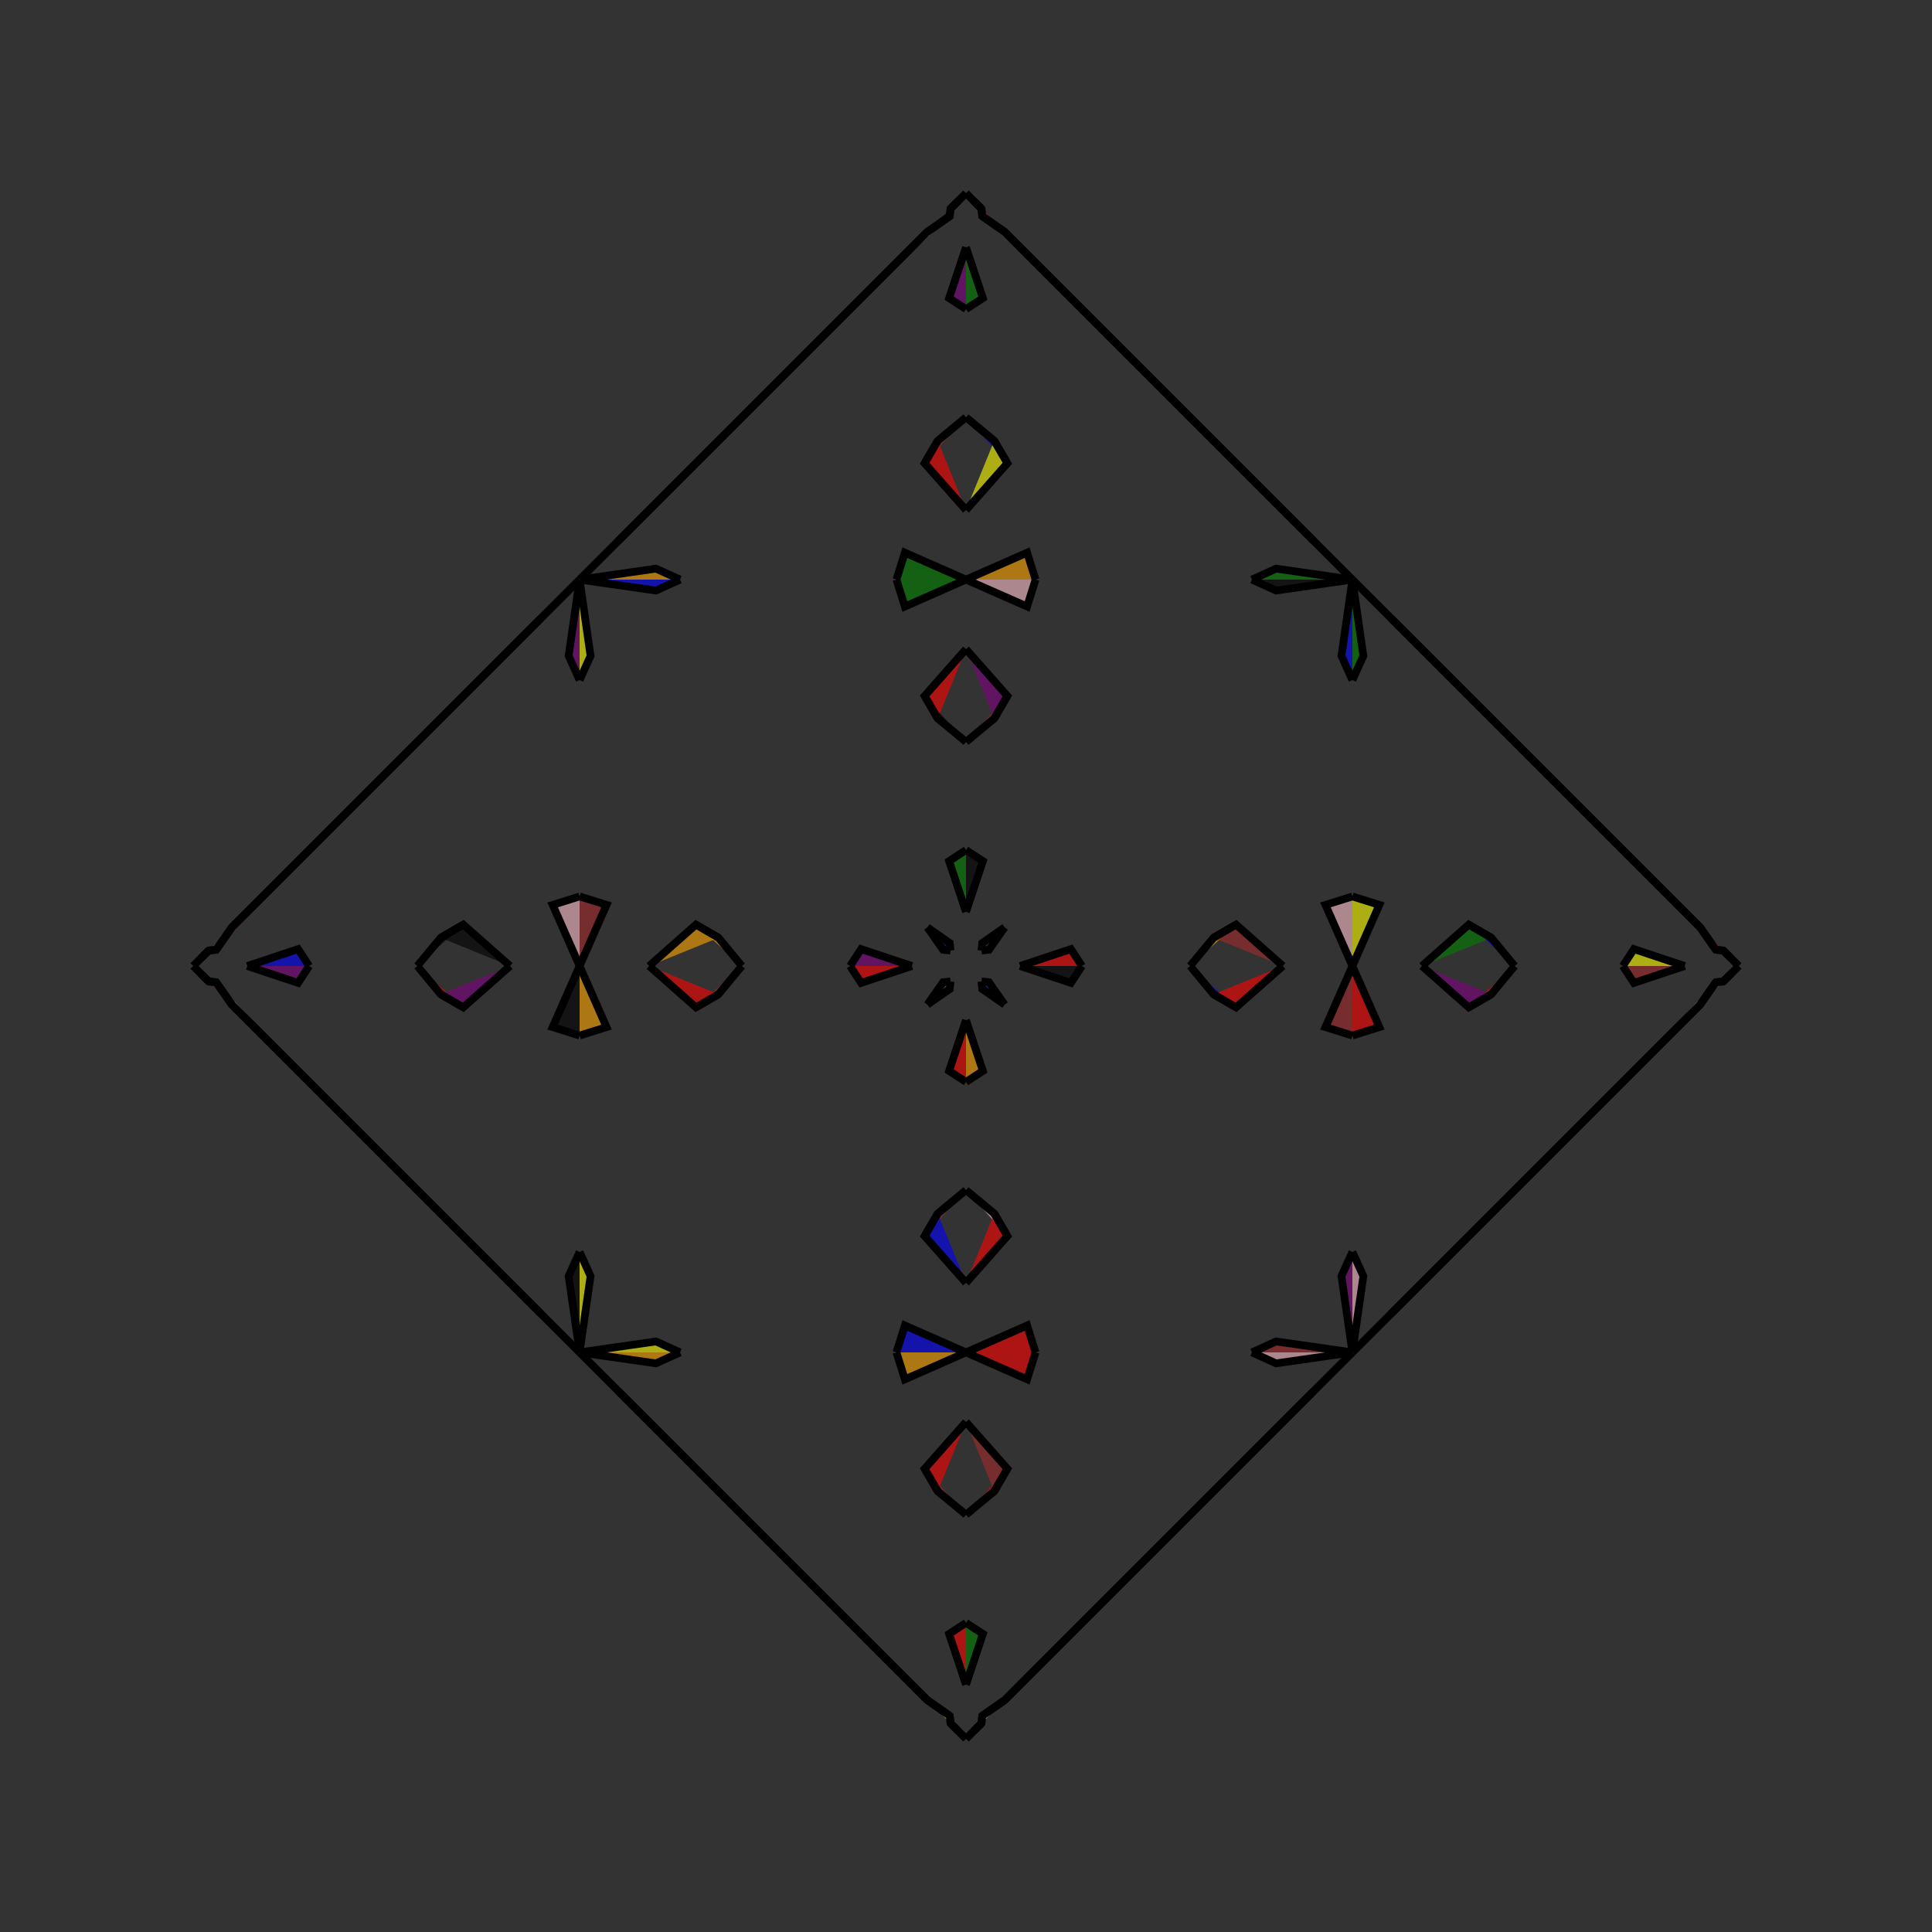 <?xml version="1.0" encoding="UTF-8"?>
<svg xmlns="http://www.w3.org/2000/svg" xmlns:xlink="http://www.w3.org/1999/xlink"
     width="250" height="250" viewBox="-125.0 -125.0 250 250">
<rect x="-125.0" y="-125.0" width="250" height="250" fill="#333333" stroke="none"/>
<defs>
</defs>
<path d="M2.0,98.0 L1.0,99.0 L0.0,100.0" fill="brown" fill-opacity="0.6" stroke="black" stroke-width="1" />
<path d="M2.0,-98.0 L1.0,-99.0 L0.0,-100.0" fill="orange" fill-opacity="0.6" stroke="black" stroke-width="1" />
<path d="M7.0,-0.0 L13.576,-2.186 L15.0,-0.0" fill="red" fill-opacity="0.6" stroke="black" stroke-width="1" />
<path d="M7.0,-0.0 L13.576,2.186 L15.0,-0.0" fill="black" fill-opacity="0.6" stroke="black" stroke-width="1" />
<path d="M29.0,-0.0 L32.026,-3.653 L34.947,-5.351" fill="orange" fill-opacity="0.6" stroke="black" stroke-width="1" />
<path d="M29.0,-0.0 L32.026,3.653 L34.947,5.351" fill="blue" fill-opacity="0.6" stroke="black" stroke-width="1" />
<path d="M32.026,-3.653 L34.947,-5.351 L41.0,-0.0" fill="brown" fill-opacity="0.6" stroke="black" stroke-width="1" />
<path d="M32.026,3.653 L34.947,5.351 L41.0,-0.0" fill="red" fill-opacity="0.6" stroke="black" stroke-width="1" />
<path d="M50.0,50.0 L45.0,55.0 L35.0,65.0" fill="orange" fill-opacity="0.6" stroke="black" stroke-width="1" />
<path d="M50.0,-50.0 L45.0,-55.0 L35.0,-65.0" fill="green" fill-opacity="0.6" stroke="black" stroke-width="1" />
<path d="M50.0,-0.0 L46.515,-7.909 L50.0,-9.0" fill="pink" fill-opacity="0.6" stroke="black" stroke-width="1" />
<path d="M50.0,-0.0 L46.515,7.909 L50.0,9.0" fill="brown" fill-opacity="0.6" stroke="black" stroke-width="1" />
<path d="M50.0,-37.0 L48.582,-40.127 L50.0,-50.0" fill="blue" fill-opacity="0.6" stroke="black" stroke-width="1" />
<path d="M50.0,37.0 L48.582,40.127 L50.0,50.0" fill="purple" fill-opacity="0.6" stroke="black" stroke-width="1" />
<path d="M45.0,55.0 L35.0,65.0 L31.0,69.0" fill="purple" fill-opacity="0.6" stroke="black" stroke-width="1" />
<path d="M45.0,-55.0 L35.0,-65.0 L31.0,-69.0" fill="yellow" fill-opacity="0.6" stroke="black" stroke-width="1" />
<path d="M35.0,65.0 L31.0,69.0 L30.0,70.0" fill="black" fill-opacity="0.6" stroke="black" stroke-width="1" />
<path d="M35.0,-65.0 L31.0,-69.0 L30.0,-70.0" fill="red" fill-opacity="0.6" stroke="black" stroke-width="1" />
<path d="M31.0,69.0 L30.0,70.0 L20.0,80.0" fill="red" fill-opacity="0.6" stroke="black" stroke-width="1" />
<path d="M31.0,-69.0 L30.0,-70.0 L20.0,-80.0" fill="black" fill-opacity="0.6" stroke="black" stroke-width="1" />
<path d="M30.0,70.0 L20.0,80.0 L5.0,95.0" fill="brown" fill-opacity="0.6" stroke="black" stroke-width="1" />
<path d="M30.0,-70.0 L20.0,-80.0 L5.0,-95.0" fill="blue" fill-opacity="0.6" stroke="black" stroke-width="1" />
<path d="M20.0,80.0 L5.0,95.0 L2.101,97.026" fill="green" fill-opacity="0.6" stroke="black" stroke-width="1" />
<path d="M20.0,-80.0 L5.0,-95.0 L2.101,-97.026" fill="red" fill-opacity="0.6" stroke="black" stroke-width="1" />
<path d="M5.0,-5.0 L2.974,-2.101 L2.0,-2.0" fill="brown" fill-opacity="0.6" stroke="black" stroke-width="1" />
<path d="M5.0,5.0 L2.974,2.101 L2.0,2.0" fill="green" fill-opacity="0.6" stroke="black" stroke-width="1" />
<path d="M2.101,97.026 L2.0,98.0 L1.0,99.0" fill="pink" fill-opacity="0.6" stroke="black" stroke-width="1" />
<path d="M2.101,-97.026 L2.0,-98.0 L1.0,-99.0" fill="brown" fill-opacity="0.6" stroke="black" stroke-width="1" />
<path d="M-2.0,98.0 L-1.0,99.0 L0.0,100.0" fill="purple" fill-opacity="0.6" stroke="black" stroke-width="1" />
<path d="M-2.0,-98.0 L-1.0,-99.0 L0.0,-100.0" fill="black" fill-opacity="0.6" stroke="black" stroke-width="1" />
<path d="M-7.0,-0.0 L-13.576,-2.186 L-15.0,-0.0" fill="purple" fill-opacity="0.6" stroke="black" stroke-width="1" />
<path d="M-7.0,-0.0 L-13.576,2.186 L-15.0,-0.0" fill="red" fill-opacity="0.6" stroke="black" stroke-width="1" />
<path d="M-29.0,-0.0 L-32.026,-3.653 L-34.947,-5.351" fill="orange" fill-opacity="0.6" stroke="black" stroke-width="1" />
<path d="M-29.0,-0.0 L-32.026,3.653 L-34.947,5.351" fill="brown" fill-opacity="0.6" stroke="black" stroke-width="1" />
<path d="M-32.026,-3.653 L-34.947,-5.351 L-41.0,-0.0" fill="orange" fill-opacity="0.6" stroke="black" stroke-width="1" />
<path d="M-32.026,3.653 L-34.947,5.351 L-41.0,-0.0" fill="red" fill-opacity="0.6" stroke="black" stroke-width="1" />
<path d="M-50.0,50.0 L-45.0,55.0 L-35.0,65.0" fill="pink" fill-opacity="0.6" stroke="black" stroke-width="1" />
<path d="M-50.0,-50.0 L-45.0,-55.0 L-35.0,-65.0" fill="orange" fill-opacity="0.6" stroke="black" stroke-width="1" />
<path d="M-50.0,-0.0 L-46.515,-7.909 L-50.0,-9.0" fill="brown" fill-opacity="0.6" stroke="black" stroke-width="1" />
<path d="M-50.0,-0.0 L-46.515,7.909 L-50.0,9.0" fill="orange" fill-opacity="0.6" stroke="black" stroke-width="1" />
<path d="M-50.0,-37.0 L-48.582,-40.127 L-50.0,-50.0" fill="yellow" fill-opacity="0.6" stroke="black" stroke-width="1" />
<path d="M-50.0,37.0 L-48.582,40.127 L-50.0,50.0" fill="yellow" fill-opacity="0.6" stroke="black" stroke-width="1" />
<path d="M-45.0,55.0 L-35.0,65.0 L-31.0,69.0" fill="black" fill-opacity="0.6" stroke="black" stroke-width="1" />
<path d="M-45.0,-55.0 L-35.0,-65.0 L-31.0,-69.0" fill="red" fill-opacity="0.6" stroke="black" stroke-width="1" />
<path d="M-35.0,65.0 L-31.0,69.0 L-30.0,70.0" fill="purple" fill-opacity="0.6" stroke="black" stroke-width="1" />
<path d="M-35.0,-65.0 L-31.0,-69.0 L-30.0,-70.0" fill="green" fill-opacity="0.6" stroke="black" stroke-width="1" />
<path d="M-31.0,69.0 L-30.0,70.0 L-20.0,80.0" fill="black" fill-opacity="0.6" stroke="black" stroke-width="1" />
<path d="M-31.0,-69.0 L-30.0,-70.0 L-20.0,-80.0" fill="green" fill-opacity="0.6" stroke="black" stroke-width="1" />
<path d="M-30.0,70.0 L-20.0,80.0 L-5.0,95.0" fill="red" fill-opacity="0.6" stroke="black" stroke-width="1" />
<path d="M-30.0,-70.0 L-20.0,-80.0 L-5.0,-95.0" fill="yellow" fill-opacity="0.6" stroke="black" stroke-width="1" />
<path d="M-20.0,80.0 L-5.0,95.0 L-2.101,97.026" fill="black" fill-opacity="0.6" stroke="black" stroke-width="1" />
<path d="M-20.0,-80.0 L-5.0,-95.0 L-2.101,-97.026" fill="pink" fill-opacity="0.6" stroke="black" stroke-width="1" />
<path d="M-5.0,-5.0 L-2.974,-2.101 L-2.0,-2.0" fill="black" fill-opacity="0.6" stroke="black" stroke-width="1" />
<path d="M-5.0,5.0 L-2.974,2.101 L-2.0,2.0" fill="brown" fill-opacity="0.6" stroke="black" stroke-width="1" />
<path d="M-2.101,97.026 L-2.0,98.0 L-1.0,99.0" fill="red" fill-opacity="0.6" stroke="black" stroke-width="1" />
<path d="M-2.101,-97.026 L-2.0,-98.0 L-1.0,-99.0" fill="purple" fill-opacity="0.6" stroke="black" stroke-width="1" />
<path d="M98.0,2.0 L99.0,1.0 L100.0,-0.0" fill="pink" fill-opacity="0.6" stroke="black" stroke-width="1" />
<path d="M98.0,-2.0 L99.0,-1.0 L100.0,-0.0" fill="pink" fill-opacity="0.6" stroke="black" stroke-width="1" />
<path d="M93.0,-0.0 L86.424,2.186 L85.0,-0.0" fill="brown" fill-opacity="0.6" stroke="black" stroke-width="1" />
<path d="M93.0,-0.0 L86.424,-2.186 L85.0,-0.0" fill="yellow" fill-opacity="0.6" stroke="black" stroke-width="1" />
<path d="M71.0,-0.0 L67.974,3.653 L65.053,5.351" fill="red" fill-opacity="0.6" stroke="black" stroke-width="1" />
<path d="M71.0,-0.0 L67.974,-3.653 L65.053,-5.351" fill="blue" fill-opacity="0.6" stroke="black" stroke-width="1" />
<path d="M67.974,3.653 L65.053,5.351 L59.0,-0.0" fill="purple" fill-opacity="0.6" stroke="black" stroke-width="1" />
<path d="M67.974,-3.653 L65.053,-5.351 L59.0,-0.0" fill="green" fill-opacity="0.6" stroke="black" stroke-width="1" />
<path d="M50.0,50.0 L55.0,45.0 L65.0,35.0" fill="orange" fill-opacity="0.6" stroke="black" stroke-width="1" />
<path d="M50.0,-50.0 L55.0,-45.0 L65.0,-35.0" fill="brown" fill-opacity="0.6" stroke="black" stroke-width="1" />
<path d="M50.0,-0.0 L53.485,7.909 L50.0,9.0" fill="red" fill-opacity="0.6" stroke="black" stroke-width="1" />
<path d="M50.0,-0.0 L53.485,-7.909 L50.0,-9.0" fill="yellow" fill-opacity="0.6" stroke="black" stroke-width="1" />
<path d="M50.0,37.0 L51.418,40.127 L50.0,50.0" fill="pink" fill-opacity="0.6" stroke="black" stroke-width="1" />
<path d="M50.0,-37.0 L51.418,-40.127 L50.0,-50.0" fill="green" fill-opacity="0.6" stroke="black" stroke-width="1" />
<path d="M55.0,45.0 L65.0,35.0 L69.0,31.0" fill="black" fill-opacity="0.6" stroke="black" stroke-width="1" />
<path d="M55.0,-45.0 L65.0,-35.0 L69.0,-31.0" fill="brown" fill-opacity="0.6" stroke="black" stroke-width="1" />
<path d="M65.0,35.0 L69.0,31.0 L70.0,30.0" fill="pink" fill-opacity="0.6" stroke="black" stroke-width="1" />
<path d="M65.0,-35.0 L69.0,-31.0 L70.0,-30.0" fill="brown" fill-opacity="0.6" stroke="black" stroke-width="1" />
<path d="M69.0,31.0 L70.0,30.0 L80.0,20.0" fill="purple" fill-opacity="0.6" stroke="black" stroke-width="1" />
<path d="M69.0,-31.0 L70.0,-30.0 L80.0,-20.0" fill="red" fill-opacity="0.6" stroke="black" stroke-width="1" />
<path d="M70.0,30.0 L80.0,20.0 L95.0,5.0" fill="yellow" fill-opacity="0.6" stroke="black" stroke-width="1" />
<path d="M70.0,-30.0 L80.0,-20.0 L95.0,-5.0" fill="orange" fill-opacity="0.6" stroke="black" stroke-width="1" />
<path d="M80.0,20.0 L95.0,5.0 L97.026,2.101" fill="pink" fill-opacity="0.6" stroke="black" stroke-width="1" />
<path d="M80.0,-20.0 L95.0,-5.0 L97.026,-2.101" fill="black" fill-opacity="0.6" stroke="black" stroke-width="1" />
<path d="M95.0,5.0 L97.026,2.101 L98.0,2.0" fill="brown" fill-opacity="0.6" stroke="black" stroke-width="1" />
<path d="M95.0,-5.0 L97.026,-2.101 L98.0,-2.0" fill="red" fill-opacity="0.6" stroke="black" stroke-width="1" />
<path d="M97.026,2.101 L98.0,2.0 L99.0,1.0" fill="pink" fill-opacity="0.6" stroke="black" stroke-width="1" />
<path d="M97.026,-2.101 L98.0,-2.0 L99.0,-1.0" fill="purple" fill-opacity="0.6" stroke="black" stroke-width="1" />
<path d="M0.0,-7.0 L2.186,-13.576 L0.0,-15.0" fill="black" fill-opacity="0.6" stroke="black" stroke-width="1" />
<path d="M0.0,7.0 L2.186,13.576 L0.0,15.0" fill="orange" fill-opacity="0.6" stroke="black" stroke-width="1" />
<path d="M0.0,93.0 L2.186,86.424 L0.0,85.0" fill="green" fill-opacity="0.6" stroke="black" stroke-width="1" />
<path d="M0.0,-93.0 L2.186,-86.424 L0.0,-85.0" fill="green" fill-opacity="0.6" stroke="black" stroke-width="1" />
<path d="M0.0,-29.0 L3.653,-32.026 L5.351,-34.947" fill="brown" fill-opacity="0.6" stroke="black" stroke-width="1" />
<path d="M0.0,29.0 L3.653,32.026 L5.351,34.947" fill="pink" fill-opacity="0.6" stroke="black" stroke-width="1" />
<path d="M0.0,71.0 L3.653,67.974 L5.351,65.053" fill="red" fill-opacity="0.6" stroke="black" stroke-width="1" />
<path d="M0.0,-71.0 L3.653,-67.974 L5.351,-65.053" fill="blue" fill-opacity="0.6" stroke="black" stroke-width="1" />
<path d="M3.653,-32.026 L5.351,-34.947 L0.0,-41.0" fill="purple" fill-opacity="0.6" stroke="black" stroke-width="1" />
<path d="M3.653,32.026 L5.351,34.947 L0.0,41.0" fill="red" fill-opacity="0.6" stroke="black" stroke-width="1" />
<path d="M3.653,67.974 L5.351,65.053 L0.0,59.0" fill="brown" fill-opacity="0.6" stroke="black" stroke-width="1" />
<path d="M3.653,-67.974 L5.351,-65.053 L0.0,-59.0" fill="yellow" fill-opacity="0.6" stroke="black" stroke-width="1" />
<path d="M0.0,-50.0 L7.909,-46.515 L9.0,-50.0" fill="pink" fill-opacity="0.6" stroke="black" stroke-width="1" />
<path d="M0.0,50.0 L7.909,46.515 L9.0,50.0" fill="red" fill-opacity="0.6" stroke="black" stroke-width="1" />
<path d="M0.0,50.0 L7.909,53.485 L9.0,50.0" fill="red" fill-opacity="0.6" stroke="black" stroke-width="1" />
<path d="M0.0,-50.0 L7.909,-53.485 L9.0,-50.0" fill="orange" fill-opacity="0.6" stroke="black" stroke-width="1" />
<path d="M37.0,-50.0 L40.127,-48.582 L50.0,-50.0" fill="black" fill-opacity="0.6" stroke="black" stroke-width="1" />
<path d="M37.0,50.0 L40.127,48.582 L50.0,50.0" fill="brown" fill-opacity="0.6" stroke="black" stroke-width="1" />
<path d="M37.0,50.0 L40.127,51.418 L50.0,50.0" fill="pink" fill-opacity="0.6" stroke="black" stroke-width="1" />
<path d="M37.0,-50.0 L40.127,-51.418 L50.0,-50.0" fill="green" fill-opacity="0.6" stroke="black" stroke-width="1" />
<path d="M5.0,-5.0 L2.101,-2.974 L2.0,-2.0" fill="blue" fill-opacity="0.6" stroke="black" stroke-width="1" />
<path d="M5.0,5.0 L2.101,2.974 L2.0,2.0" fill="blue" fill-opacity="0.6" stroke="black" stroke-width="1" />
<path d="M5.0,95.0 L2.101,97.026 L2.0,98.0" fill="pink" fill-opacity="0.6" stroke="black" stroke-width="1" />
<path d="M5.0,-95.0 L2.101,-97.026 L2.0,-98.0" fill="red" fill-opacity="0.6" stroke="black" stroke-width="1" />
<path d="M0.0,93.0 L-2.186,86.424 L0.0,85.0" fill="red" fill-opacity="0.6" stroke="black" stroke-width="1" />
<path d="M0.0,-7.0 L-2.186,-13.576 L0.0,-15.0" fill="green" fill-opacity="0.6" stroke="black" stroke-width="1" />
<path d="M0.0,7.0 L-2.186,13.576 L0.0,15.0" fill="red" fill-opacity="0.6" stroke="black" stroke-width="1" />
<path d="M0.0,-93.0 L-2.186,-86.424 L0.0,-85.0" fill="purple" fill-opacity="0.6" stroke="black" stroke-width="1" />
<path d="M0.0,71.0 L-3.653,67.974 L-5.351,65.053" fill="brown" fill-opacity="0.6" stroke="black" stroke-width="1" />
<path d="M0.0,-29.0 L-3.653,-32.026 L-5.351,-34.947" fill="black" fill-opacity="0.6" stroke="black" stroke-width="1" />
<path d="M0.0,29.0 L-3.653,32.026 L-5.351,34.947" fill="brown" fill-opacity="0.6" stroke="black" stroke-width="1" />
<path d="M0.0,-71.0 L-3.653,-67.974 L-5.351,-65.053" fill="brown" fill-opacity="0.6" stroke="black" stroke-width="1" />
<path d="M-3.653,67.974 L-5.351,65.053 L0.0,59.0" fill="red" fill-opacity="0.6" stroke="black" stroke-width="1" />
<path d="M-3.653,-32.026 L-5.351,-34.947 L0.0,-41.0" fill="red" fill-opacity="0.6" stroke="black" stroke-width="1" />
<path d="M-3.653,32.026 L-5.351,34.947 L0.0,41.0" fill="blue" fill-opacity="0.6" stroke="black" stroke-width="1" />
<path d="M-3.653,-67.974 L-5.351,-65.053 L0.0,-59.0" fill="red" fill-opacity="0.6" stroke="black" stroke-width="1" />
<path d="M0.0,50.0 L-7.909,53.485 L-9.0,50.0" fill="orange" fill-opacity="0.6" stroke="black" stroke-width="1" />
<path d="M0.0,-50.0 L-7.909,-46.515 L-9.0,-50.0" fill="green" fill-opacity="0.6" stroke="black" stroke-width="1" />
<path d="M0.0,50.0 L-7.909,46.515 L-9.0,50.0" fill="blue" fill-opacity="0.6" stroke="black" stroke-width="1" />
<path d="M0.0,-50.0 L-7.909,-53.485 L-9.0,-50.0" fill="green" fill-opacity="0.6" stroke="black" stroke-width="1" />
<path d="M-37.0,50.0 L-40.127,51.418 L-50.0,50.0" fill="orange" fill-opacity="0.6" stroke="black" stroke-width="1" />
<path d="M-37.0,-50.0 L-40.127,-48.582 L-50.0,-50.0" fill="blue" fill-opacity="0.6" stroke="black" stroke-width="1" />
<path d="M-37.0,50.0 L-40.127,48.582 L-50.0,50.0" fill="yellow" fill-opacity="0.6" stroke="black" stroke-width="1" />
<path d="M-37.0,-50.0 L-40.127,-51.418 L-50.0,-50.0" fill="orange" fill-opacity="0.6" stroke="black" stroke-width="1" />
<path d="M-5.0,95.0 L-2.101,97.026 L-2.0,98.0" fill="yellow" fill-opacity="0.6" stroke="black" stroke-width="1" />
<path d="M-5.0,-5.0 L-2.101,-2.974 L-2.0,-2.0" fill="blue" fill-opacity="0.6" stroke="black" stroke-width="1" />
<path d="M-5.0,5.0 L-2.101,2.974 L-2.0,2.0" fill="green" fill-opacity="0.6" stroke="black" stroke-width="1" />
<path d="M-5.0,-95.0 L-2.101,-97.026 L-2.0,-98.0" fill="black" fill-opacity="0.6" stroke="black" stroke-width="1" />
<path d="M-98.0,-2.0 L-99.0,-1.0 L-100.0,-0.0" fill="green" fill-opacity="0.6" stroke="black" stroke-width="1" />
<path d="M-98.0,2.0 L-99.0,1.0 L-100.0,-0.0" fill="pink" fill-opacity="0.6" stroke="black" stroke-width="1" />
<path d="M-93.0,-0.0 L-86.424,-2.186 L-85.0,-0.0" fill="blue" fill-opacity="0.6" stroke="black" stroke-width="1" />
<path d="M-93.0,-0.0 L-86.424,2.186 L-85.0,-0.0" fill="purple" fill-opacity="0.6" stroke="black" stroke-width="1" />
<path d="M-71.0,-0.0 L-67.974,-3.653 L-65.053,-5.351" fill="black" fill-opacity="0.6" stroke="black" stroke-width="1" />
<path d="M-71.0,-0.0 L-67.974,3.653 L-65.053,5.351" fill="red" fill-opacity="0.6" stroke="black" stroke-width="1" />
<path d="M-67.974,-3.653 L-65.053,-5.351 L-59.0,-0.0" fill="black" fill-opacity="0.6" stroke="black" stroke-width="1" />
<path d="M-67.974,3.653 L-65.053,5.351 L-59.0,-0.0" fill="purple" fill-opacity="0.6" stroke="black" stroke-width="1" />
<path d="M-50.0,-50.0 L-55.0,-45.0 L-65.0,-35.0" fill="green" fill-opacity="0.6" stroke="black" stroke-width="1" />
<path d="M-50.0,50.0 L-55.0,45.0 L-65.0,35.0" fill="blue" fill-opacity="0.6" stroke="black" stroke-width="1" />
<path d="M-50.0,-0.0 L-53.485,-7.909 L-50.0,-9.0" fill="pink" fill-opacity="0.6" stroke="black" stroke-width="1" />
<path d="M-50.0,-0.0 L-53.485,7.909 L-50.0,9.0" fill="black" fill-opacity="0.6" stroke="black" stroke-width="1" />
<path d="M-50.0,-37.0 L-51.418,-40.127 L-50.0,-50.0" fill="purple" fill-opacity="0.6" stroke="black" stroke-width="1" />
<path d="M-50.0,37.0 L-51.418,40.127 L-50.0,50.0" fill="black" fill-opacity="0.6" stroke="black" stroke-width="1" />
<path d="M-55.0,-45.0 L-65.0,-35.0 L-69.0,-31.0" fill="yellow" fill-opacity="0.6" stroke="black" stroke-width="1" />
<path d="M-55.0,45.0 L-65.0,35.0 L-69.0,31.0" fill="brown" fill-opacity="0.6" stroke="black" stroke-width="1" />
<path d="M-65.0,-35.0 L-69.0,-31.0 L-70.0,-30.0" fill="green" fill-opacity="0.6" stroke="black" stroke-width="1" />
<path d="M-65.0,35.0 L-69.0,31.0 L-70.0,30.0" fill="blue" fill-opacity="0.6" stroke="black" stroke-width="1" />
<path d="M-69.0,-31.0 L-70.0,-30.0 L-80.0,-20.0" fill="orange" fill-opacity="0.6" stroke="black" stroke-width="1" />
<path d="M-69.0,31.0 L-70.0,30.0 L-80.0,20.0" fill="black" fill-opacity="0.6" stroke="black" stroke-width="1" />
<path d="M-70.0,-30.0 L-80.0,-20.0 L-95.0,-5.0" fill="yellow" fill-opacity="0.6" stroke="black" stroke-width="1" />
<path d="M-70.0,30.0 L-80.0,20.0 L-95.0,5.0" fill="black" fill-opacity="0.6" stroke="black" stroke-width="1" />
<path d="M-80.0,-20.0 L-95.0,-5.0 L-97.026,-2.101" fill="brown" fill-opacity="0.6" stroke="black" stroke-width="1" />
<path d="M-80.0,20.0 L-95.0,5.0 L-97.026,2.101" fill="yellow" fill-opacity="0.6" stroke="black" stroke-width="1" />
<path d="M-95.0,-5.0 L-97.026,-2.101 L-98.0,-2.0" fill="red" fill-opacity="0.6" stroke="black" stroke-width="1" />
<path d="M-95.0,5.0 L-97.026,2.101 L-98.0,2.0" fill="purple" fill-opacity="0.6" stroke="black" stroke-width="1" />
<path d="M-97.026,-2.101 L-98.0,-2.0 L-99.0,-1.0" fill="green" fill-opacity="0.6" stroke="black" stroke-width="1" />
<path d="M-97.026,2.101 L-98.0,2.0 L-99.0,1.0" fill="blue" fill-opacity="0.6" stroke="black" stroke-width="1" />
</svg>